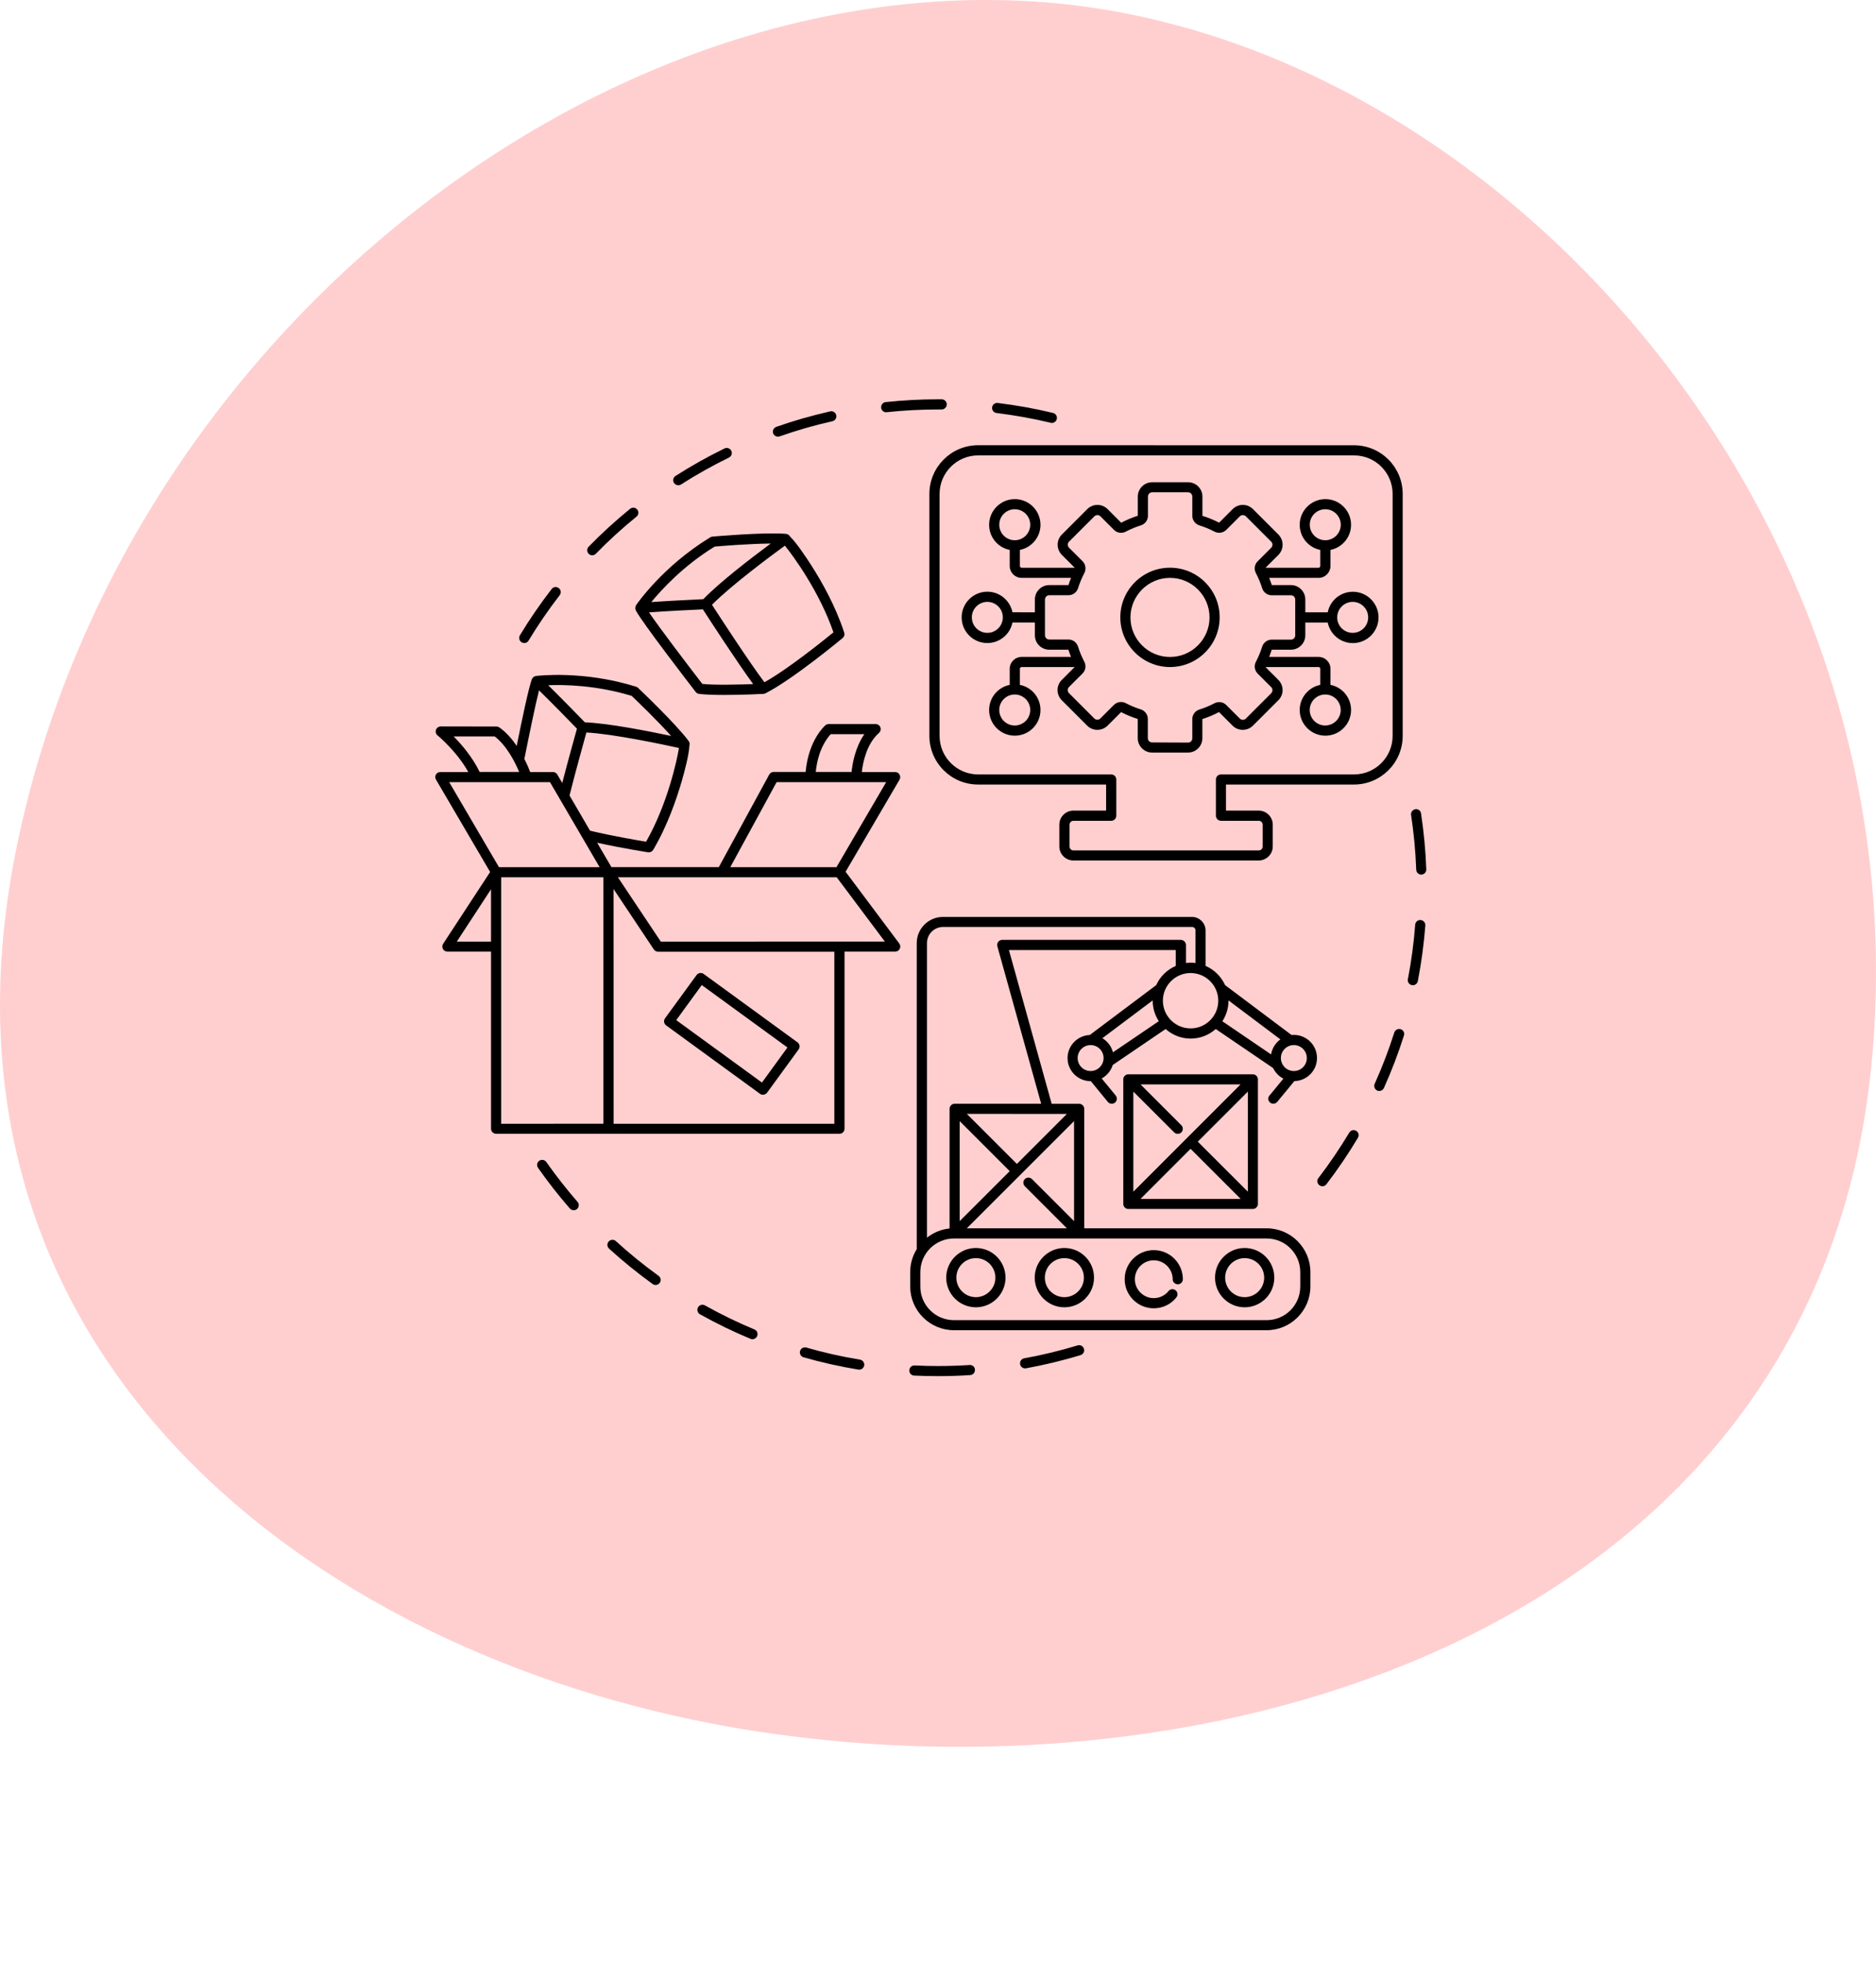 <svg width="131" height="137" viewBox="0 0 131 137" fill="none" xmlns="http://www.w3.org/2000/svg">
<path d="M72.869 0.154C41.344 -2.269 8.042 24.239 1.064 59.654C-5.915 95.069 22.605 116.221 52.728 120.902C86.344 126.127 126.813 113.028 130.666 74.528C134.519 36.028 104.394 2.576 72.869 0.154Z" fill="#FFCFCF"/>
<path d="M61.879 28.793C61.891 28.793 61.902 28.793 61.918 28.789C63.105 28.66 64.316 28.598 65.519 28.598H65.754C65.937 28.602 66.109 28.441 66.113 28.246C66.117 28.051 65.957 27.891 65.762 27.887H65.523C64.297 27.887 63.062 27.953 61.847 28.082C61.652 28.102 61.512 28.277 61.531 28.473C61.547 28.656 61.699 28.793 61.879 28.793Z" fill="black"/>
<path d="M54.324 30.496C54.363 30.496 54.402 30.488 54.441 30.477C55.644 30.055 56.886 29.695 58.128 29.418C58.32 29.375 58.437 29.184 58.394 28.996C58.351 28.805 58.16 28.688 57.972 28.73C56.703 29.02 55.433 29.379 54.206 29.812C54.023 29.879 53.925 30.078 53.988 30.266C54.042 30.406 54.179 30.496 54.324 30.496Z" fill="black"/>
<path d="M47.364 33.891C47.43 33.891 47.497 33.875 47.555 33.836C48.63 33.149 49.758 32.516 50.903 31.957C51.079 31.871 51.153 31.66 51.067 31.485C50.981 31.309 50.77 31.235 50.594 31.32C49.423 31.891 48.274 32.535 47.173 33.239C47.008 33.344 46.962 33.563 47.063 33.727C47.133 33.832 47.247 33.891 47.364 33.891Z" fill="black"/>
<path d="M41.356 38.781C41.45 38.781 41.54 38.746 41.61 38.672C42.501 37.758 43.454 36.886 44.446 36.082C44.598 35.961 44.622 35.734 44.497 35.586C44.376 35.434 44.149 35.41 44.001 35.535C42.989 36.359 42.016 37.246 41.106 38.18C40.969 38.32 40.969 38.543 41.11 38.68C41.176 38.75 41.266 38.781 41.356 38.781Z" fill="black"/>
<path d="M36.425 44.859C36.484 44.894 36.547 44.91 36.609 44.91C36.73 44.91 36.847 44.851 36.91 44.738C37.57 43.648 38.3 42.582 39.082 41.57C39.203 41.414 39.175 41.191 39.019 41.074C38.863 40.953 38.64 40.98 38.523 41.136C37.726 42.168 36.976 43.258 36.304 44.371C36.207 44.539 36.261 44.758 36.425 44.859Z" fill="black"/>
<path d="M69.587 28.844C70.852 29 72.126 29.227 73.368 29.527C73.395 29.535 73.423 29.539 73.45 29.539C73.61 29.539 73.755 29.43 73.794 29.266C73.841 29.074 73.719 28.883 73.532 28.84C72.266 28.535 70.966 28.301 69.672 28.145C69.477 28.121 69.301 28.258 69.278 28.453C69.255 28.641 69.391 28.82 69.587 28.844Z" fill="black"/>
<path d="M60.052 94.957C58.79 94.75 57.532 94.469 56.306 94.113C56.118 94.062 55.919 94.168 55.868 94.356C55.817 94.543 55.923 94.742 56.11 94.793C57.364 95.152 58.65 95.441 59.938 95.652C59.958 95.656 59.977 95.656 59.997 95.656C60.169 95.656 60.317 95.535 60.349 95.359C60.376 95.172 60.247 94.988 60.052 94.957Z" fill="black"/>
<path d="M67.712 95.332C66.985 95.379 66.251 95.403 65.52 95.403H65.516C64.969 95.403 64.415 95.391 63.868 95.363C63.672 95.352 63.505 95.504 63.497 95.699C63.485 95.895 63.637 96.063 63.833 96.07C64.391 96.098 64.958 96.109 65.516 96.109C66.258 96.109 67.012 96.086 67.751 96.035C67.946 96.024 68.094 95.856 68.079 95.656C68.075 95.469 67.907 95.317 67.712 95.332Z" fill="black"/>
<path d="M52.679 92.848C51.503 92.36 50.339 91.793 49.226 91.168C49.054 91.075 48.839 91.133 48.742 91.305C48.648 91.477 48.707 91.692 48.879 91.79C50.015 92.426 51.203 93.004 52.406 93.504C52.453 93.52 52.496 93.532 52.542 93.532C52.679 93.532 52.812 93.45 52.871 93.313C52.949 93.129 52.863 92.922 52.679 92.848Z" fill="black"/>
<path d="M38.149 81.156C38.036 80.996 37.817 80.957 37.657 81.07C37.496 81.183 37.458 81.402 37.571 81.562C38.258 82.543 39.004 83.496 39.793 84.402C39.864 84.48 39.961 84.523 40.059 84.523C40.141 84.523 40.223 84.496 40.293 84.437C40.442 84.308 40.458 84.086 40.329 83.937C39.555 83.051 38.825 82.113 38.149 81.156Z" fill="black"/>
<path d="M75.254 93.961C74.035 94.332 72.777 94.637 71.519 94.864C71.328 94.899 71.199 95.082 71.234 95.278C71.266 95.45 71.414 95.567 71.582 95.567C71.602 95.567 71.625 95.563 71.644 95.563C72.926 95.328 74.211 95.02 75.457 94.641C75.644 94.582 75.75 94.387 75.691 94.2C75.637 94.012 75.441 93.906 75.254 93.961Z" fill="black"/>
<path d="M45.987 89.102C44.952 88.356 43.948 87.54 43.007 86.68C42.862 86.547 42.64 86.559 42.507 86.704C42.374 86.848 42.386 87.071 42.53 87.204C43.491 88.082 44.519 88.914 45.573 89.676C45.636 89.723 45.71 89.743 45.78 89.743C45.89 89.743 45.999 89.692 46.069 89.594C46.183 89.438 46.147 89.219 45.987 89.102Z" fill="black"/>
<path d="M94.703 78.98C94.535 78.878 94.316 78.933 94.219 79.101C93.562 80.195 92.84 81.265 92.062 82.277C91.941 82.433 91.972 82.656 92.129 82.773C92.195 82.824 92.269 82.847 92.344 82.847C92.453 82.847 92.555 82.8 92.625 82.706C93.418 81.671 94.156 80.578 94.824 79.46C94.925 79.296 94.871 79.078 94.703 78.98Z" fill="black"/>
<path d="M99.203 64.254C99.007 64.239 98.839 64.383 98.823 64.578C98.726 65.852 98.554 67.133 98.312 68.387C98.273 68.578 98.398 68.766 98.593 68.801C98.617 68.805 98.64 68.809 98.659 68.809C98.823 68.809 98.976 68.692 99.007 68.52C99.253 67.242 99.429 65.934 99.531 64.633C99.542 64.442 99.398 64.27 99.203 64.254Z" fill="black"/>
<path d="M98.832 56.516C98.64 56.547 98.507 56.727 98.535 56.918C98.726 58.176 98.847 59.465 98.894 60.742C98.902 60.934 99.058 61.082 99.246 61.082H99.257C99.453 61.074 99.605 60.91 99.597 60.715C99.55 59.41 99.425 58.094 99.23 56.813C99.207 56.617 99.027 56.484 98.832 56.516Z" fill="black"/>
<path d="M97.81 71.879C97.622 71.82 97.423 71.926 97.364 72.109C96.978 73.324 96.517 74.531 95.993 75.695C95.915 75.871 95.993 76.082 96.169 76.164C96.216 76.184 96.267 76.195 96.314 76.195C96.45 76.195 96.579 76.117 96.638 75.984C97.173 74.793 97.645 73.562 98.036 72.32C98.099 72.137 97.997 71.938 97.81 71.879Z" fill="black"/>
<path d="M44.414 42.281C44.402 42.3 44.39 42.32 44.383 42.343C44.379 42.347 44.379 42.355 44.379 42.355C44.371 42.383 44.363 42.41 44.363 42.437V42.461C44.363 42.476 44.359 42.488 44.363 42.504C44.363 42.508 44.367 42.511 44.367 42.515C44.371 42.554 44.383 42.59 44.398 42.629C44.398 42.629 44.398 42.633 44.402 42.633V42.636C44.801 43.425 48.191 47.824 48.578 48.324C48.636 48.398 48.718 48.445 48.812 48.461C49.238 48.515 49.886 48.535 50.558 48.535C51.844 48.535 53.219 48.468 53.304 48.461C53.336 48.457 53.363 48.453 53.39 48.445C53.398 48.441 53.406 48.441 53.41 48.437C53.422 48.433 53.433 48.429 53.445 48.425C55.351 47.457 58.699 44.679 58.84 44.562C58.953 44.468 58.996 44.32 58.949 44.179C58.347 42.32 57.367 40.597 56.648 39.476C56.316 38.957 55.605 37.886 55.16 37.465C55.156 37.453 55.148 37.445 55.144 37.433C55.082 37.347 54.988 37.297 54.894 37.289C54.89 37.289 54.89 37.285 54.886 37.285C53.398 37.156 49.902 37.465 49.75 37.476C49.695 37.48 49.644 37.5 49.597 37.527C46.297 39.535 44.492 42.16 44.414 42.269C44.418 42.273 44.414 42.277 44.414 42.281ZM49.043 47.765C48.113 46.558 46.097 43.914 45.32 42.769C46.554 42.675 48.461 42.586 49.082 42.558C49.562 43.304 51.457 46.222 52.593 47.777C51.648 47.812 49.933 47.859 49.043 47.765ZM53.379 47.648C52.343 46.281 50.293 43.125 49.718 42.238C51.05 40.882 53.937 38.742 54.808 38.109C55.383 38.812 57.226 41.328 58.199 44.164C57.5 44.734 54.992 46.754 53.379 47.648ZM49.113 41.847C48.59 41.871 46.773 41.957 45.48 42.05C46.199 41.172 47.715 39.519 49.902 38.175C50.332 38.136 52.347 37.972 53.82 37.961C52.566 38.89 50.242 40.664 49.113 41.847Z" fill="black"/>
<path d="M62.812 54.094C62.749 53.985 62.632 53.918 62.503 53.918H60.179C60.253 53.27 60.507 51.953 61.378 51.188C61.488 51.09 61.527 50.934 61.476 50.797C61.425 50.66 61.292 50.567 61.144 50.567H57.871C57.788 50.567 57.706 50.598 57.644 50.649C57.593 50.692 56.46 51.672 56.257 53.914H54.023C53.894 53.914 53.773 53.985 53.714 54.098L50.195 60.559H42.695L41.699 58.856C43.445 59.242 45.14 59.504 45.253 59.524C45.269 59.528 45.292 59.528 45.308 59.528C45.433 59.528 45.546 59.461 45.613 59.352C46.609 57.668 47.249 55.793 47.617 54.516C47.789 53.922 48.121 52.684 48.14 52.071C48.144 52.059 48.148 52.047 48.152 52.039C48.175 51.938 48.148 51.836 48.093 51.758C48.093 51.754 48.089 51.754 48.089 51.754C47.199 50.551 44.656 48.137 44.546 48.035C44.507 47.996 44.46 47.969 44.41 47.957C40.718 46.809 37.558 47.196 37.425 47.211C37.394 47.215 37.359 47.227 37.331 47.239C37.328 47.242 37.32 47.242 37.316 47.246C37.285 47.262 37.253 47.285 37.226 47.313C37.222 47.317 37.214 47.317 37.21 47.325C37.206 47.328 37.206 47.332 37.203 47.336C37.179 47.367 37.156 47.395 37.14 47.434C37.14 47.438 37.136 47.442 37.136 47.446V47.45C36.929 47.977 36.445 50.282 36.081 52.094C35.753 51.61 35.351 51.141 34.871 50.805C34.812 50.762 34.742 50.742 34.667 50.742L30.777 50.735C30.628 50.735 30.496 50.828 30.445 50.969C30.394 51.11 30.437 51.266 30.554 51.36C30.57 51.371 31.902 52.473 32.699 53.918H30.75C30.621 53.918 30.503 53.985 30.441 54.094C30.378 54.203 30.378 54.34 30.445 54.449L34.226 60.899L30.945 65.914C30.875 66.024 30.867 66.16 30.929 66.278C30.992 66.391 31.113 66.461 31.242 66.461H34.289V78.828C34.289 79.023 34.445 79.184 34.644 79.184H58.617C58.812 79.184 58.973 79.027 58.973 78.828V66.461H62.512C62.648 66.461 62.77 66.387 62.828 66.266C62.887 66.145 62.875 66.004 62.797 65.895L59.047 60.883L62.82 54.442C62.875 54.34 62.874 54.203 62.812 54.094ZM34.546 51.434C35.39 52.075 35.976 53.25 36.253 53.914H33.491C32.995 52.875 32.23 51.992 31.679 51.434H34.546ZM44.112 48.602C44.425 48.899 45.882 50.301 46.866 51.399C45.343 51.075 42.476 50.508 40.839 50.446C40.48 50.075 39.21 48.77 38.28 47.856C39.413 47.809 41.651 47.852 44.112 48.602ZM39.769 55.555C40.198 53.852 40.753 51.864 40.948 51.157C42.847 51.258 46.362 52.008 47.413 52.239C47.265 53.137 46.6 56.18 45.116 58.785C44.495 58.684 42.776 58.391 41.202 58.016L39.769 55.555ZM40.288 50.891C40.132 51.45 39.675 53.09 39.261 54.684L38.917 54.094C38.855 53.985 38.737 53.918 38.612 53.918H37.023C36.941 53.703 36.804 53.375 36.616 53.004C36.941 51.383 37.378 49.239 37.64 48.215C38.523 49.075 39.858 50.446 40.288 50.891ZM38.405 54.625L41.87 60.563H34.843L31.366 54.625H38.405ZM34.288 62.106V65.762H31.898L34.288 62.106ZM34.995 66.114V61.27H42.136V78.481L34.995 78.485V66.114ZM42.843 62.086L45.659 66.313C45.726 66.41 45.835 66.469 45.956 66.469H58.261V78.485H42.847L42.843 62.086ZM46.144 65.762L43.148 61.27H58.428L61.788 65.758L46.144 65.762ZM58.41 60.563H50.995L54.23 54.625H61.882L58.41 60.563ZM60.359 51.274C59.714 52.2 59.523 53.34 59.464 53.914H56.964C57.12 52.34 57.773 51.524 58.011 51.274H60.359Z" fill="black"/>
<path d="M55.69 72.797L49.136 68.02C48.98 67.906 48.757 67.941 48.64 68.098L46.44 71.117C46.386 71.191 46.362 71.289 46.374 71.379C46.39 71.473 46.44 71.555 46.515 71.613L53.069 76.391C53.128 76.438 53.206 76.457 53.276 76.457C53.292 76.457 53.316 76.453 53.331 76.453C53.425 76.438 53.507 76.387 53.566 76.312L55.765 73.293C55.819 73.219 55.843 73.121 55.831 73.031C55.815 72.934 55.765 72.852 55.69 72.797ZM47.222 71.246L49.003 68.797L54.987 73.156L53.206 75.606L47.222 71.246Z" fill="black"/>
<path d="M86.914 87.16C85.773 87.16 84.844 88.09 84.844 89.231C84.844 90.371 85.773 91.301 86.914 91.301C88.055 91.301 88.984 90.371 88.984 89.231C88.984 88.09 88.059 87.16 86.914 87.16ZM86.914 90.594C86.16 90.594 85.551 89.984 85.551 89.231C85.551 88.477 86.164 87.867 86.914 87.867C87.668 87.867 88.277 88.48 88.277 89.231C88.277 89.981 87.664 90.594 86.914 90.594Z" fill="black"/>
<path d="M80.566 87.309C79.445 87.309 78.535 88.219 78.535 89.34C78.535 90.461 79.445 91.371 80.566 91.371C81.183 91.371 81.758 91.098 82.144 90.614C82.266 90.461 82.246 90.239 82.094 90.118C82.062 90.094 82.027 90.071 81.988 90.059C81.852 90.012 81.691 90.047 81.598 90.168C81.344 90.481 80.969 90.661 80.566 90.661C79.84 90.661 79.246 90.067 79.246 89.34C79.246 88.614 79.84 88.02 80.566 88.02C81.293 88.02 81.887 88.614 81.887 89.34C81.887 89.496 81.988 89.625 82.125 89.672C82.164 89.684 82.199 89.696 82.242 89.696C82.438 89.696 82.598 89.54 82.598 89.34C82.598 88.219 81.687 87.309 80.566 87.309Z" fill="black"/>
<path d="M74.324 87.16C73.184 87.16 72.254 88.09 72.254 89.231C72.254 90.371 73.184 91.301 74.324 91.301C75.465 91.301 76.394 90.371 76.394 89.231C76.398 88.09 75.469 87.16 74.324 87.16ZM72.961 89.231C72.961 88.477 73.57 87.867 74.324 87.867C75.078 87.867 75.688 88.48 75.688 89.231C75.688 89.981 75.074 90.594 74.324 90.594C73.574 90.594 72.961 89.984 72.961 89.231Z" fill="black"/>
<path d="M68.144 87.16C67.004 87.16 66.074 88.09 66.074 89.231C66.074 90.371 67.004 91.301 68.144 91.301C69.285 91.301 70.215 90.371 70.215 89.231C70.215 88.09 69.289 87.16 68.144 87.16ZM66.781 89.231C66.781 88.477 67.394 87.867 68.144 87.867C68.894 87.867 69.508 88.48 69.508 89.231C69.508 89.981 68.894 90.594 68.144 90.594C67.394 90.594 66.781 89.984 66.781 89.231Z" fill="black"/>
<path d="M88.692 77.004C88.758 77.059 88.836 77.082 88.918 77.082C89.02 77.082 89.121 77.035 89.192 76.953L90.383 75.504C91.258 75.488 91.965 74.77 91.965 73.891C91.965 73 91.243 72.278 90.352 72.278C90.297 72.278 90.243 72.281 90.188 72.285L85.547 68.801C85.274 68.199 84.785 67.719 84.184 67.457V64.988C84.184 64.465 83.758 64.039 83.235 64.039H65.844C64.836 64.039 64.016 64.859 64.016 65.867V87.238C63.727 87.703 63.559 88.25 63.559 88.84V89.848C63.559 91.531 64.93 92.902 66.613 92.902H88.449C90.133 92.902 91.504 91.531 91.504 89.848V88.84C91.504 87.156 90.133 85.785 88.449 85.785H75.711V77.441C75.711 77.394 75.7 77.351 75.688 77.312C75.688 77.308 75.688 77.308 75.684 77.308C75.649 77.222 75.579 77.152 75.493 77.117C75.489 77.117 75.489 77.117 75.489 77.113C75.45 77.097 75.407 77.09 75.36 77.09H73.438L70.453 66.352H82.101V67.461C81.496 67.723 81.008 68.199 80.738 68.801L76.097 72.285C75.238 72.32 74.547 73.028 74.547 73.895C74.547 74.785 75.269 75.508 76.16 75.508H76.172L77.359 76.957C77.43 77.043 77.531 77.086 77.633 77.086C77.711 77.086 77.789 77.059 77.859 77.008C78.012 76.883 78.031 76.66 77.91 76.512L76.93 75.32C77.293 75.121 77.578 74.785 77.703 74.379L81.394 71.867C81.863 72.281 82.472 72.535 83.144 72.535C83.816 72.535 84.426 72.281 84.894 71.867L88.902 74.594C89.055 74.91 89.305 75.172 89.617 75.332L88.648 76.512C88.516 76.656 88.54 76.879 88.692 77.004ZM76.157 74.801C75.657 74.801 75.251 74.395 75.251 73.895C75.251 73.395 75.657 72.989 76.157 72.989C76.657 72.989 77.063 73.395 77.063 73.895C77.063 74.391 76.657 74.801 76.157 74.801ZM76.977 72.508L80.497 69.864C80.497 69.871 80.493 69.879 80.493 69.887C80.493 70.418 80.649 70.906 80.918 71.32L77.715 73.496C77.614 73.078 77.34 72.727 76.977 72.508ZM81.204 69.891C81.204 68.824 82.071 67.957 83.137 67.957C84.204 67.957 85.071 68.824 85.071 69.891C85.071 70.957 84.204 71.824 83.137 71.824C82.071 71.824 81.204 70.953 81.204 69.891ZM82.454 65.641H69.985C69.875 65.641 69.77 65.692 69.704 65.781C69.637 65.867 69.614 65.984 69.645 66.09L72.704 77.086H66.66C66.614 77.086 66.571 77.098 66.532 77.109C66.528 77.109 66.528 77.109 66.528 77.113C66.442 77.148 66.371 77.219 66.336 77.305C66.336 77.309 66.336 77.309 66.332 77.309C66.317 77.348 66.309 77.391 66.309 77.438V85.797C65.715 85.856 65.172 86.09 64.731 86.438V65.86C64.731 65.242 65.235 64.739 65.852 64.739H83.243C83.376 64.739 83.481 64.848 83.481 64.977V67.258C83.372 67.242 83.262 67.234 83.149 67.234C83.036 67.234 82.927 67.246 82.817 67.258V65.984C82.805 65.801 82.649 65.641 82.454 65.641ZM90.797 89.852C90.797 91.149 89.747 92.2 88.45 92.2H66.614C65.317 92.2 64.266 91.149 64.266 89.852V88.844C64.266 87.547 65.317 86.496 66.614 86.496H88.45C89.747 86.496 90.797 87.547 90.797 88.844V89.852ZM72.064 82.348C71.927 82.211 71.7 82.211 71.564 82.348C71.427 82.485 71.427 82.711 71.564 82.848L74.501 85.785H67.513L75.001 78.297V85.285L72.064 82.348ZM67.013 85.285V78.297L70.509 81.793L67.013 85.285ZM71.009 81.289L67.513 77.793L74.501 77.797L71.009 81.289ZM85.357 71.325C85.626 70.91 85.783 70.418 85.783 69.891V69.867L89.408 72.59C89.068 72.836 88.829 73.211 88.759 73.641L85.357 71.325ZM89.443 73.895C89.443 73.395 89.849 72.989 90.349 72.989C90.849 72.989 91.255 73.395 91.255 73.895C91.255 74.395 90.849 74.801 90.349 74.801C89.849 74.801 89.443 74.391 89.443 73.895Z" fill="black"/>
<path d="M87.84 75.383C87.84 75.336 87.828 75.293 87.816 75.254C87.816 75.25 87.816 75.25 87.812 75.25C87.777 75.164 87.707 75.094 87.621 75.059C87.617 75.059 87.617 75.059 87.617 75.055C87.578 75.039 87.535 75.031 87.488 75.031H78.789C78.742 75.031 78.699 75.043 78.66 75.055C78.656 75.055 78.656 75.055 78.656 75.059C78.57 75.094 78.5 75.164 78.465 75.25C78.465 75.254 78.465 75.254 78.461 75.254C78.445 75.293 78.438 75.336 78.438 75.383V84.082C78.438 84.129 78.449 84.172 78.461 84.211C78.461 84.215 78.461 84.215 78.465 84.215C78.5 84.301 78.57 84.371 78.656 84.406C78.66 84.406 78.66 84.406 78.66 84.41C78.699 84.426 78.742 84.434 78.789 84.434H87.488C87.535 84.434 87.578 84.422 87.617 84.41C87.621 84.41 87.621 84.41 87.621 84.406C87.707 84.371 87.777 84.301 87.812 84.215C87.812 84.211 87.812 84.211 87.816 84.211C87.832 84.172 87.84 84.129 87.84 84.082V75.383ZM81.992 79.086C82.062 79.156 82.152 79.188 82.242 79.188C82.332 79.188 82.422 79.152 82.492 79.086C82.629 78.949 82.629 78.723 82.492 78.586L79.641 75.734H86.629L79.141 83.227V76.238L81.992 79.086ZM83.137 80.234L86.633 83.73H79.644L83.137 80.234ZM83.641 79.734L87.137 76.238V83.227L83.641 79.734Z" fill="black"/>
<path d="M64.899 34.496V51.394C64.899 53.269 66.422 54.792 68.301 54.792H77.239V56.613H74.953C74.414 56.613 73.973 57.054 73.973 57.593V59.117C73.973 59.656 74.414 60.097 74.953 60.097H87.894C88.433 60.097 88.875 59.656 88.875 59.117V57.593C88.875 57.054 88.433 56.613 87.894 56.613H85.609V54.792H94.547C96.422 54.792 97.949 53.269 97.949 51.394V34.496C97.949 32.621 96.426 31.098 94.547 31.098L68.301 31.094C66.426 31.094 64.899 32.621 64.899 34.496ZM68.301 31.805H94.555C96.04 31.805 97.246 33.012 97.246 34.496V51.394C97.246 52.879 96.04 54.086 94.555 54.086H85.262C85.067 54.086 84.907 54.242 84.907 54.441V56.968C84.907 57.163 85.063 57.324 85.262 57.324H87.899C88.047 57.324 88.172 57.445 88.172 57.597V59.12C88.172 59.269 88.051 59.394 87.899 59.394H74.958C74.809 59.394 74.684 59.273 74.684 59.12V57.597C74.684 57.449 74.805 57.324 74.958 57.324H77.594C77.79 57.324 77.95 57.167 77.95 56.968V54.441C77.95 54.246 77.794 54.086 77.594 54.086H68.302C66.817 54.086 65.61 52.879 65.61 51.394V34.496C65.61 33.012 66.817 31.805 68.301 31.805Z" fill="black"/>
<path d="M68.945 44.91C69.812 44.91 70.539 44.293 70.699 43.473H72.266V44.371C72.266 44.926 72.715 45.375 73.269 45.375H74.605C74.66 45.547 74.723 45.711 74.789 45.879H71.34C70.879 45.879 70.508 46.254 70.508 46.711V47.832C69.688 47.996 69.07 48.723 69.07 49.586C69.07 50.574 69.871 51.379 70.863 51.379C71.852 51.379 72.656 50.578 72.656 49.586C72.656 48.719 72.039 47.992 71.219 47.832V46.711C71.219 46.641 71.273 46.586 71.344 46.586H75.043L74.144 47.484C73.953 47.676 73.848 47.926 73.848 48.195C73.848 48.461 73.953 48.715 74.144 48.906L75.918 50.68C76.308 51.07 76.945 51.07 77.34 50.68L78.285 49.734C78.656 49.926 79.051 50.09 79.449 50.211V51.555C79.449 52.109 79.898 52.559 80.453 52.559H82.957C83.512 52.559 83.961 52.109 83.961 51.555V50.219C84.359 50.09 84.754 49.93 85.121 49.73L86.07 50.68C86.461 51.07 87.098 51.07 87.492 50.68L89.266 48.906C89.457 48.715 89.562 48.465 89.562 48.195C89.562 47.93 89.457 47.676 89.266 47.484L88.367 46.586H92.07C92.141 46.586 92.195 46.641 92.195 46.711V47.832C91.375 47.996 90.758 48.723 90.758 49.586C90.758 50.574 91.559 51.379 92.551 51.379C93.539 51.379 94.344 50.578 94.344 49.586C94.344 48.719 93.727 47.992 92.906 47.832V46.711C92.906 46.25 92.535 45.879 92.074 45.879H88.625C88.692 45.715 88.75 45.543 88.801 45.375H90.145C90.699 45.375 91.149 44.926 91.149 44.371V43.477H92.715C92.879 44.297 93.606 44.914 94.469 44.914C95.457 44.914 96.262 44.113 96.262 43.121C96.262 42.133 95.457 41.328 94.469 41.328C93.602 41.328 92.875 41.945 92.715 42.766H91.149V41.867C91.149 41.312 90.699 40.863 90.145 40.863H88.809C88.754 40.691 88.692 40.527 88.625 40.359H92.074C92.535 40.359 92.906 39.984 92.906 39.527V38.406C93.727 38.242 94.344 37.516 94.344 36.652C94.344 35.664 93.539 34.859 92.551 34.859C91.563 34.859 90.758 35.664 90.758 36.652C90.758 37.52 91.375 38.246 92.195 38.406V39.527C92.195 39.598 92.141 39.652 92.07 39.652H88.371L89.27 38.754C89.66 38.363 89.66 37.727 89.27 37.332L87.496 35.559C87.305 35.367 87.055 35.262 86.785 35.262C86.52 35.262 86.266 35.367 86.074 35.559L85.129 36.504C84.758 36.312 84.363 36.148 83.965 36.027V34.684C83.965 34.129 83.516 33.68 82.961 33.68H80.457C79.903 33.68 79.453 34.129 79.453 34.684V36.02C79.055 36.148 78.66 36.309 78.293 36.508L77.344 35.559C77.152 35.367 76.902 35.262 76.633 35.262C76.367 35.262 76.113 35.367 75.922 35.559L74.149 37.332C73.758 37.723 73.758 38.359 74.149 38.754L75.047 39.652H71.344C71.274 39.652 71.219 39.598 71.219 39.527V38.406C72.039 38.242 72.656 37.516 72.656 36.652C72.656 35.664 71.856 34.859 70.863 34.859C69.875 34.859 69.07 35.664 69.07 36.652C69.07 37.52 69.688 38.246 70.508 38.406V39.527C70.508 39.988 70.879 40.359 71.34 40.359H74.789C74.723 40.523 74.664 40.695 74.613 40.863H73.269C72.715 40.863 72.266 41.312 72.266 41.867V42.766L70.699 42.762C70.535 41.941 69.809 41.324 68.945 41.324C67.957 41.324 67.152 42.129 67.152 43.117C67.152 44.109 67.953 44.91 68.945 44.91ZM69.777 49.586C69.777 48.988 70.262 48.504 70.859 48.504C71.457 48.504 71.941 48.988 71.941 49.586C71.941 50.184 71.457 50.668 70.859 50.668C70.262 50.672 69.777 50.184 69.777 49.586ZM91.457 49.586C91.457 48.988 91.942 48.504 92.539 48.504C93.137 48.504 93.621 48.988 93.621 49.586C93.621 50.184 93.137 50.668 92.539 50.668C91.946 50.672 91.457 50.184 91.457 49.586ZM94.457 42.035C95.055 42.035 95.539 42.52 95.539 43.117C95.539 43.715 95.055 44.199 94.457 44.199C93.86 44.199 93.375 43.715 93.375 43.117C93.375 42.523 93.86 42.035 94.457 42.035ZM92.543 35.566C93.141 35.566 93.625 36.051 93.625 36.648C93.625 37.246 93.141 37.73 92.543 37.73C91.946 37.73 91.461 37.246 91.461 36.648C91.457 36.051 91.946 35.566 92.543 35.566ZM70.859 35.566C71.457 35.566 71.941 36.051 71.941 36.648C71.941 37.246 71.457 37.73 70.859 37.73C70.262 37.73 69.777 37.246 69.777 36.648C69.777 36.051 70.262 35.566 70.859 35.566ZM73.269 41.57H74.613C74.918 41.57 75.188 41.371 75.281 41.078C75.394 40.715 75.543 40.359 75.719 40.023C75.859 39.75 75.812 39.418 75.598 39.199L74.648 38.25C74.535 38.137 74.535 37.949 74.648 37.832L76.422 36.059C76.535 35.945 76.73 35.945 76.84 36.059L77.789 37.008C78.008 37.227 78.336 37.273 78.613 37.129C78.949 36.953 79.305 36.805 79.668 36.691C79.965 36.598 80.16 36.328 80.16 36.023V34.68C80.16 34.516 80.293 34.383 80.457 34.383H82.961C83.125 34.383 83.258 34.516 83.258 34.68V36.023C83.258 36.328 83.457 36.598 83.75 36.691C84.113 36.805 84.469 36.953 84.805 37.129C85.078 37.27 85.41 37.223 85.629 37.008L86.578 36.059C86.691 35.945 86.887 35.945 86.996 36.059L88.769 37.832C88.883 37.945 88.883 38.133 88.769 38.254L87.82 39.203C87.602 39.422 87.555 39.75 87.699 40.027C87.875 40.363 88.023 40.719 88.137 41.082C88.23 41.379 88.5 41.574 88.805 41.574H90.148C90.312 41.574 90.445 41.707 90.445 41.871V44.375C90.445 44.539 90.312 44.672 90.148 44.672H88.805C88.5 44.672 88.23 44.871 88.137 45.164C88.023 45.527 87.875 45.883 87.699 46.219C87.558 46.492 87.605 46.824 87.82 47.043L88.769 47.992C88.824 48.047 88.855 48.121 88.855 48.203C88.855 48.281 88.824 48.355 88.769 48.414L86.996 50.187C86.883 50.301 86.695 50.301 86.578 50.187L85.629 49.238C85.41 49.02 85.082 48.973 84.805 49.117C84.469 49.293 84.113 49.441 83.75 49.555C83.453 49.648 83.258 49.918 83.258 50.223V51.566C83.258 51.73 83.125 51.863 82.961 51.863L80.449 51.852C80.285 51.852 80.152 51.719 80.152 51.555V50.211C80.152 49.906 79.953 49.637 79.66 49.543C79.297 49.43 78.941 49.281 78.605 49.105C78.5 49.051 78.387 49.027 78.277 49.027C78.098 49.027 77.918 49.098 77.785 49.23L76.836 50.18C76.723 50.293 76.535 50.293 76.418 50.18L74.644 48.406C74.59 48.352 74.559 48.277 74.559 48.195C74.559 48.117 74.59 48.043 74.644 47.984L75.594 47.035C75.812 46.816 75.859 46.488 75.715 46.211C75.539 45.875 75.391 45.52 75.277 45.156C75.184 44.859 74.914 44.664 74.609 44.664H73.266C73.102 44.664 72.969 44.531 72.969 44.367V41.863C72.977 41.703 73.109 41.57 73.269 41.57ZM68.945 42.035C69.543 42.035 70.027 42.52 70.027 43.117C70.027 43.715 69.543 44.199 68.945 44.199C68.348 44.199 67.863 43.715 67.863 43.117C67.859 42.523 68.348 42.035 68.945 42.035Z" fill="black"/>
<path d="M81.699 46.586C83.613 46.586 85.168 45.031 85.168 43.117C85.172 41.203 83.613 39.648 81.699 39.648C79.785 39.648 78.231 41.203 78.231 43.117C78.234 45.031 79.789 46.586 81.699 46.586ZM81.699 40.359C83.223 40.359 84.461 41.598 84.461 43.121C84.461 44.645 83.223 45.883 81.699 45.883C80.176 45.883 78.938 44.645 78.938 43.121C78.942 41.598 80.18 40.359 81.699 40.359Z" fill="black"/>
</svg>
